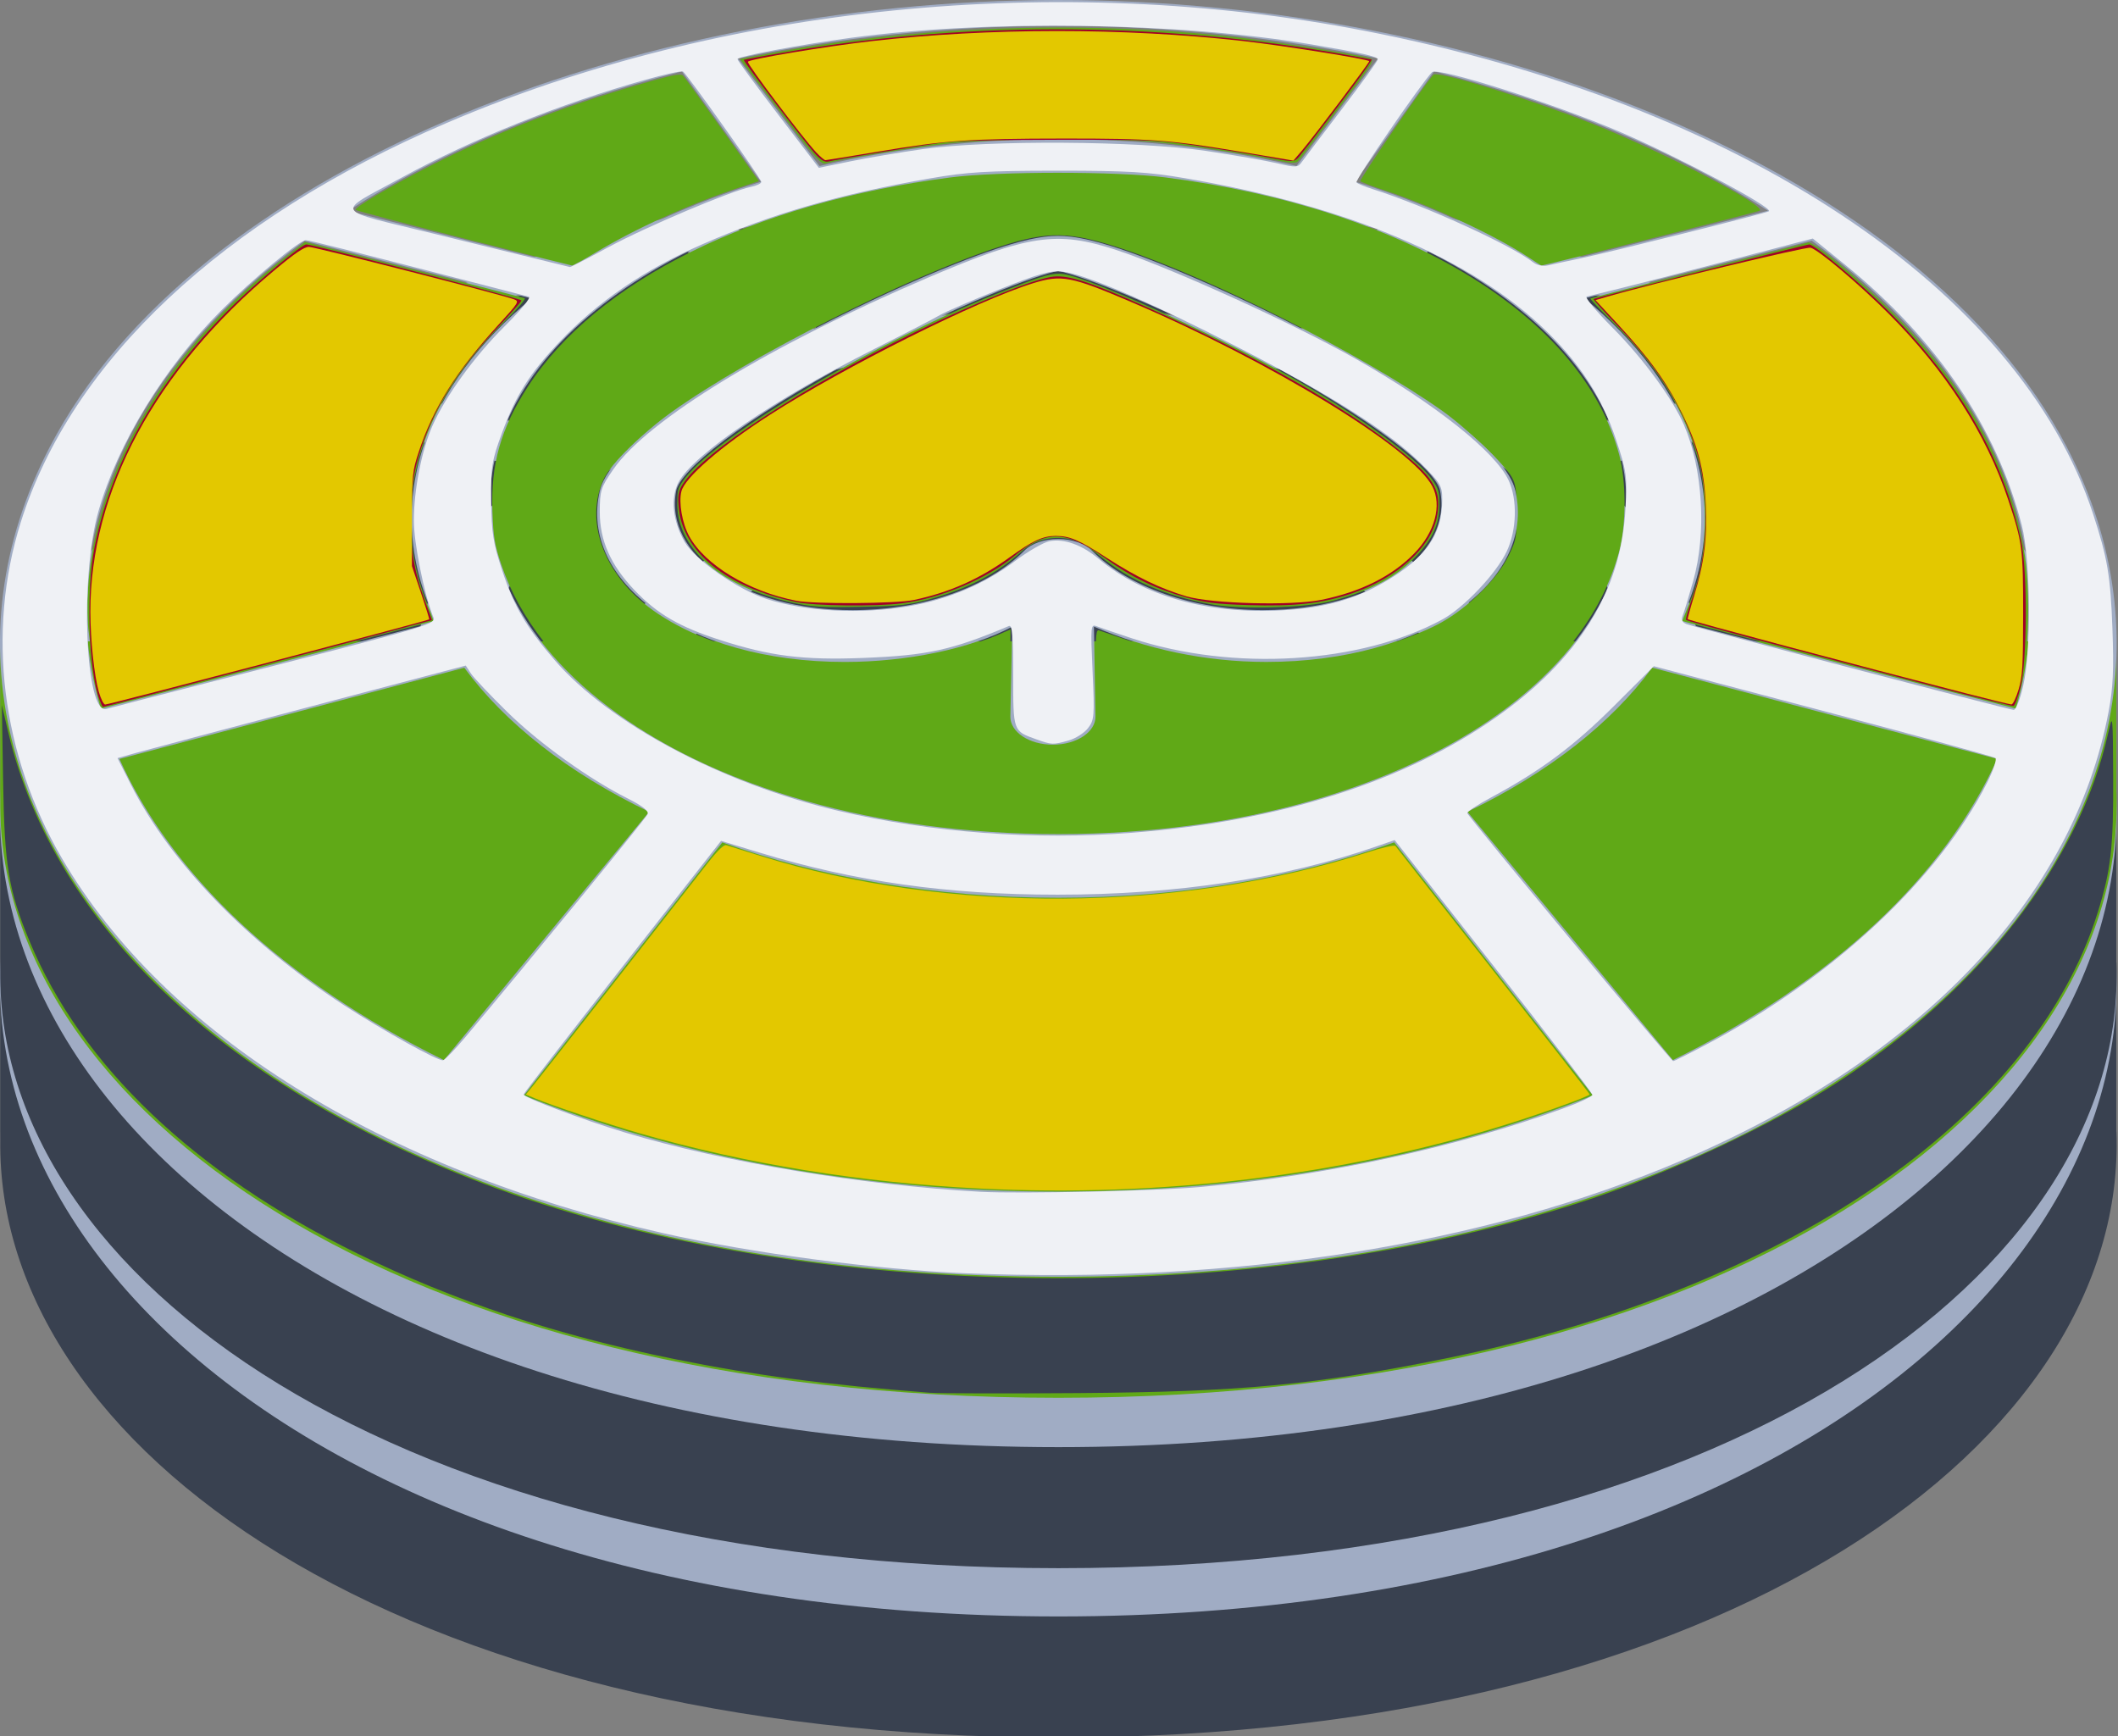 <?xml version="1.0" encoding="UTF-8" standalone="no"?>
<!-- Uploaded to: SVG Repo, www.svgrepo.com, Generator: SVG Repo Mixer Tools -->

<svg
   fill="#000000"
   height="482"
   width="588"
   version="1.1"
   id="Layer_1"
   viewBox="0 0 376.32 308.48"
   xml:space="preserve"
   sodipodi:docname="chipStack.svg"
   inkscape:version="1.3.2 (091e20ef0f, 2023-11-25, custom)"
   xmlns:inkscape="http://www.inkscape.org/namespaces/inkscape"
   xmlns:sodipodi="http://sodipodi.sourceforge.net/DTD/sodipodi-0.dtd"
   xmlns="http://www.w3.org/2000/svg"
   xmlns:svg="http://www.w3.org/2000/svg"><rect x="0" y="0" width="376.32" height="308.48" fill="#808080" stroke="none"/><defs
   id="defs4"><inkscape:path-effect
     effect="perspective-envelope"
     up_left_point="118.069,285.18"
     up_right_point="393.693,285.144"
     down_left_point="0,512"
     down_right_point="512,512"
     id="path-effect5"
     is_visible="true"
     lpeversion="1"
     deform_type="perspective"
     horizontal_mirror="false"
     vertical_mirror="false"
     overflow_perspective="false" /><inkscape:path-effect
     effect="perspective-envelope"
     up_left_point="118.069,285.18"
     up_right_point="393.693,285.144"
     down_left_point="0,512"
     down_right_point="512,512"
     id="path-effect5-3"
     is_visible="true"
     lpeversion="1"
     deform_type="perspective"
     horizontal_mirror="false"
     vertical_mirror="false"
     overflow_perspective="false" /><inkscape:path-effect
     effect="fill_between_many"
     method="originald"
     linkedpaths="#path2,0,1"
     id="path-effect30"
     is_visible="true"
     lpeversion="0"
     join="true"
     close="true"
     autoreverse="true" /><inkscape:path-effect
     effect="perspective-envelope"
     up_left_point="118.069,285.18"
     up_right_point="393.693,285.144"
     down_left_point="0,512"
     down_right_point="512,512"
     id="path-effect5-3-9"
     is_visible="true"
     lpeversion="1"
     deform_type="perspective"
     horizontal_mirror="false"
     vertical_mirror="false"
     overflow_perspective="false" /><inkscape:path-effect
     effect="perspective-envelope"
     up_left_point="118.069,285.18"
     up_right_point="393.693,285.144"
     down_left_point="0,512"
     down_right_point="512,512"
     id="path-effect5-3-9-7"
     is_visible="true"
     lpeversion="1"
     deform_type="perspective"
     horizontal_mirror="false"
     vertical_mirror="false"
     overflow_perspective="false" /></defs><sodipodi:namedview
   id="namedview4"
   pagecolor="#ffffff"
   bordercolor="#000000"
   borderopacity="0.25"
   inkscape:showpageshadow="2"
   inkscape:pageopacity="0.0"
   inkscape:pagecheckerboard="0"
   inkscape:deskcolor="#d1d1d1"
   showgrid="false"
   inkscape:zoom="1.4955308"
   inkscape:cx="364.4191"
   inkscape:cy="205.27828"
   inkscape:window-width="1920"
   inkscape:window-height="1052"
   inkscape:window-x="0"
   inkscape:window-y="0"
   inkscape:window-maximized="1"
   inkscape:current-layer="Layer_1"
   showguides="true" />


<g
   id="g49"
   transform="translate(-67.961,-82.229)"
   style="display:inline"><g
     id="g48"
     inkscape:label="Chip"><path
       id="path30"
       style="display:inline;fill:#394150;fill-opacity:1;stroke-width:0.967"
       d="m 256.051,147.481 c -17.709,0.013 -35.594,1.599 -51.837,4.692 l -4.759,0.906 7.13,9.396 c 6.009,7.919 7.269,9.358 8.008,9.152 2.617,-0.729 15.482,-2.836 21.418,-3.507 8.3,-0.939 30.126,-1.073 37.873,-0.231 6.704,0.728 15.213,2.01 20.114,3.029 3.135,0.652 4.181,0.729 4.57,0.338 0.278,-0.279 3.486,-4.455 7.13,-9.28 6.555,-8.679 6.613,-8.776 5.486,-9.09 -2.545,-0.709 -16.632,-2.905 -23.835,-3.716 -10.107,-1.139 -20.671,-1.697 -31.296,-1.689 z m 66.916,8.29 c -0.157,0.003 -0.26,0.025 -0.302,0.071 -1.735,1.877 -13.272,18.696 -12.991,18.94 0.203,0.177 2.296,0.959 4.65,1.738 8.155,2.698 19.369,7.931 25.141,11.731 1.236,0.813 2.298,1.493 2.361,1.51 0.233,0.063 38,-9.409 38.745,-9.717 1.73,-0.717 -17.388,-10.653 -30.087,-15.637 -10.404,-4.083 -25.156,-8.679 -27.516,-8.635 z m -134.179,0.079 c -0.867,-0.038 -2.822,0.457 -7.52,1.812 -13.18,3.804 -25.686,8.683 -36.839,14.374 -7.406,3.779 -13.641,7.466 -13.269,7.844 0.154,0.156 8.787,2.433 19.185,5.059 10.398,2.626 19.055,4.792 19.238,4.814 0.183,0.022 2.1,-1.025 4.26,-2.327 7.101,-4.281 16.732,-8.638 25.444,-11.509 l 3.502,-1.155 -6.455,-9.068 c -3.55,-4.987 -6.691,-9.325 -6.98,-9.64 -0.109,-0.119 -0.277,-0.191 -0.566,-0.204 z m 67.099,17.43 c -7.398,0.002 -14.788,0.277 -19.021,0.824 -35.028,4.524 -62.937,18.349 -75.153,37.229 -4.781,7.39 -6.562,13.682 -6.26,22.11 0.164,4.575 0.39,5.938 1.562,9.415 1.632,4.84 4.185,9.396 7.51,13.672 h -33.422 c 4.985,-1.299 13.833,-3.553 13.861,-3.581 0.058,-0.058 -0.382,-1.305 -0.978,-2.771 -6.918,-17.025 -2.017,-35.159 13.636,-50.461 2.242,-2.191 3.848,-4.065 3.571,-4.164 -0.277,-0.099 -9.168,-2.381 -19.76,-5.072 l -19.258,-4.894 -2.996,2.286 c -23.42,17.869 -36.887,42.726 -35.586,65.683 0.052,0.912 0.224,1.971 0.328,2.975 H 68 v 26.824 h 0.004 c 8.1e-5,0.009 3.47e-4,0.019 0,0.029 v 9.4e-4 l 0.006,1.454 c -0.667,54.271 70.046,106.085 188.016,106.085 119.098,0 190.05,-52.804 187.969,-107.638 h -0.018 v -26.755 h -15.846 c 0.352,-4.719 0.212,-11.463 -0.419,-15.352 -2.519,-15.531 -10.283,-29.754 -23.519,-43.084 -6.024,-6.067 -14.109,-12.761 -15,-12.419 -0.304,0.117 -9.089,2.37 -19.524,5.008 -10.434,2.637 -19.044,4.856 -19.134,4.931 -0.089,0.076 1.836,2.125 4.279,4.554 7.976,7.928 12.48,15.32 15.015,24.641 0.699,2.57 0.903,4.634 0.938,9.489 0.048,6.855 -0.55,10.321 -2.7,15.62 l -1.216,2.996 1.339,0.366 c 0.316,0.087 8.443,2.192 12.516,3.25 H 347.495 c 3.888,-4.983 6.671,-10.352 8.166,-16.026 1.259,-4.775 1.258,-12.35 -10e-4,-17.119 -6.506,-24.629 -37.934,-43.822 -80.707,-49.29 -4.262,-0.545 -11.667,-0.817 -19.065,-0.815 z m 0.361,11.102 c 3.206,0.065 6.525,0.872 11.271,2.446 15.702,5.209 42.721,18.892 56.551,28.64 4.441,3.13 11.341,9.714 12.557,11.982 0.647,1.206 0.804,2.418 0.804,6.214 0,4.493 -0.07,4.857 -1.456,7.702 -1.977,4.056 -7.079,9.104 -11.961,11.831 -1.981,1.107 -4.821,2.281 -7.821,3.331 H 269.007 c -0.296,-0.098 -0.61,-0.176 -0.902,-0.278 -2.354,-0.818 -4.568,-1.577 -4.921,-1.686 -0.31,-0.096 -0.449,0.507 -0.51,1.964 h -15.188 c 10e-4,-0.438 0.031,-2.119 0.024,-2.119 -0.03,1.5e-4 -1.115,0.47 -2.413,1.044 -0.765,0.338 -1.766,0.703 -2.899,1.075 h -47.434 c -3.653,-1.322 -6.912,-2.918 -9.879,-4.89 -9.341,-6.21 -13.332,-16.208 -9.599,-24.047 1.244,-2.612 6.804,-8.074 12.018,-11.804 13.845,-9.905 42.061,-24.123 58.352,-29.404 4.292,-1.391 7.385,-2.067 10.591,-2.003 z m -0.107,6.833 c -1.818,-0.023 -4.136,0.796 -10.716,3.396 -21.351,8.437 -49.67,25.116 -55.626,32.761 -1.374,1.763 -1.504,2.174 -1.5,4.749 0.012,8.083 7.901,14.82 20.559,17.555 3.45,0.745 5.205,0.851 11.96,0.72 6.929,-0.134 8.446,-0.296 12.148,-1.293 6.747,-1.817 12.144,-4.594 16.374,-8.426 2.59,-2.347 6.021,-3.092 9.627,-2.09 0.858,0.238 2.846,1.488 4.418,2.776 5.307,4.35 11.502,7.046 19.7,8.575 5.255,0.98 16.916,0.663 21.611,-0.587 6.933,-1.847 11.37,-4.219 14.924,-7.976 2.897,-3.063 4.069,-5.657 4.098,-9.071 0.019,-2.264 -0.161,-2.898 -1.279,-4.489 -2.654,-3.779 -12.344,-10.915 -23.734,-17.479 -11.924,-6.871 -34.33,-17.232 -40.771,-18.852 -0.634,-0.16 -1.185,-0.261 -1.791,-0.269 z" /><g
       id="g6"
       inkscape:label="Chip Top"
       style="display:inline;fill:#a0acc4;fill-opacity:1"
       transform="translate(0.063,-142.581)"
       sodipodi:insensitive="true"
       inkscape:path-effect="#path-effect5-3"><g
         id="g3-7"
         style="fill:#a0acc4;fill-opacity:1">
	<g
   id="g2-5"
   style="fill:#a0acc4;fill-opacity:1">
		<path
   d="m 298.523,343.229 c -8.407,-4.312 -17.02,-8.257 -24.319,-11.156 -11.173,-4.437 -15.646,-4.996 -18.317,-4.996 -2.67,2.8e-4 -7.143,0.56 -18.312,5 -7.296,2.9 -15.906,6.848 -24.308,11.16 -13.112,6.73 -36.688,19.997 -38.799,29.13 -3.731,16.14 15.409,30.404 43.556,30.402 10.914,-6.8e-4 22.32,-2.301 29.733,-6.272 l -0.34,15.948 c -0.059,2.759 3.321,5.025 7.551,5.024 4.229,-2.3e-4 7.619,-2.266 7.571,-5.025 l -0.276,-15.948 c 9.23,3.97 19.717,6.269 30.632,6.269 28.149,-0.002 47.981,-14.27 44.247,-30.411 -2.114,-9.133 -25.498,-22.398 -38.617,-29.125 z m -6.075,50.325 c -12.521,8.4e-4 -24.003,-4.019 -30.528,-10.562 -1.278,-1.281 -3.559,-2.062 -6.01,-2.062 -2.452,1.8e-4 -4.732,0.782 -6.008,2.063 -6.519,6.544 -17.999,10.565 -30.518,10.566 -19.533,0.001 -33.534,-9.813 -31.343,-21.192 0.691,-3.586 11.28,-12.423 32.351,-23.679 17.691,-9.45 31.732,-14.72 35.499,-15.379 3.767,0.658 17.812,5.925 35.513,15.372 21.082,11.252 31.681,20.088 32.375,23.674 2.199,11.38 -11.796,21.197 -31.33,21.198 z"
   id="path1-3"
   style="fill:#a0acc4;fill-opacity:1"
   inkscape:original-d="M 320.931,199.65 C 308.835,187.328 296.037,175.757 284.896,167.067 267.434,153.449 260.282,151.704 256,151.704 c -4.282,0 -11.434,1.745 -28.896,15.363 -11.141,8.69 -23.939,20.262 -36.035,32.583 -18.243,18.581 -48.847,53.076 -48.847,75.313 0,36.597 28.854,66.37 65.049,66.37 14.035,0 28.581,-4.648 38.062,-12.808 v 31.771 c 0,5.236 4.245,9.481 9.482,9.481 5.237,0 9.482,-4.245 9.482,-9.481 v -31.771 c 11.852,8.16 25.213,12.808 39.248,12.808 36.194,0 65.938,-29.773 65.938,-66.37 -10e-4,-22.236 -30.309,-56.732 -48.552,-75.313 z m -16.794,122.72 c -16.497,0 -31.444,-8.574 -39.987,-22.935 -1.71,-2.873 -4.806,-4.634 -8.149,-4.634 -3.344,0 -6.44,1.762 -8.149,4.634 -8.543,14.361 -23.491,22.935 -39.987,22.935 -25.738,0 -46.678,-21.266 -46.678,-47.407 0,-8.593 12.873,-30.539 41.632,-60.201 25.715,-26.521 47.275,-42.005 53.183,-43.977 5.907,1.972 27.468,17.456 53.183,43.977 28.759,29.662 41.632,51.609 41.632,60.201 -0.002,26.141 -20.942,47.407 -46.68,47.407 z" />
	</g>
</g><g
         id="g5-5"
         style="fill:#a0acc4;fill-opacity:1">
	<g
   id="g4-6"
   style="fill:#a0acc4;fill-opacity:1">
		<path
   d="m 255.87,285.162 c -75.987,0.01 -153.705,30.571 -179.12,79.396 C 41.256,432.744 114.815,512 255.963,512 397.133,512 470.657,432.725 435.092,364.528 409.627,315.698 331.863,285.152 255.87,285.162 Z m 126.163,37.436 -40.22,9.982 c -9.447,-6.231 -20.744,-11.356 -33.145,-15.132 l 14.036,-19.611 c 22.039,5.564 42.474,13.984 59.329,24.761 z m -26.586,41.937 c 10.093,34.817 -33.646,68.813 -99.517,68.816 -65.866,0.003 -109.624,-33.985 -99.562,-68.799 8.368,-28.952 52.472,-49.145 99.514,-49.15 47.044,-0.005 91.172,20.18 99.565,49.134 z m -99.576,-74.771 c 19.912,-0.003 39.085,2.044 56.868,5.774 l -14.484,19.11 c -13.108,-3.062 -27.425,-4.76 -42.375,-4.758 -14.949,0.002 -29.265,1.703 -42.369,4.767 l -14.498,-19.105 c 17.778,-3.735 36.948,-5.786 56.859,-5.788 z m -66.82,8.09 14.05,19.607 c -12.396,3.778 -23.687,8.905 -33.127,15.137 l -40.219,-9.973 c 16.842,-10.778 37.265,-19.202 59.296,-24.771 z M 90.019,364.556 C 96.794,350.499 108.045,338.195 121.999,327.944 l 40.352,10.248 c -9.164,7.526 -15.995,16.418 -19.252,26.36 -3.457,10.552 -2.529,21.15 2.339,31.131 l -59.625,15.388 c -4.514,-15.381 -3.172,-31.206 4.206,-46.514 z M 89.119,420.006 150.394,403.797 c 7.227,9.838 18.408,18.646 32.848,25.597 l -36.464,44.117 C 118.07,459.402 98.344,440.559 89.119,420.006 Z m 166.837,76.868 c -35.235,3e-4 -67.734,-6.282 -94.978,-17.086 l 35.262,-44.959 c 17.404,6.236 37.779,9.834 59.694,9.833 21.916,-8.4e-4 42.29,-3.602 59.69,-9.839 l 35.305,44.961 c -27.24,10.806 -59.738,17.09 -94.974,17.09 z m 109.173,-23.368 -36.508,-44.119 c 14.437,-6.954 25.613,-15.764 32.834,-25.603 l 61.306,16.205 c -9.211,20.557 -28.928,39.404 -57.632,53.517 z m 1.276,-77.838 c 4.862,-9.983 5.781,-20.582 2.315,-31.135 -3.266,-9.942 -10.107,-18.835 -19.278,-26.36 l 40.354,-10.258 c 13.967,10.251 25.232,22.555 32.021,36.613 7.393,15.31 8.749,31.138 4.246,46.523 z"
   id="path2-2"
   style="fill:#a0acc4;fill-opacity:1"
   inkscape:original-d="M 256,0 C 114.841,0 0,114.84 0,256 0,397.16 114.841,512 256,512 397.159,512 512,397.16 512,256 512,114.84 397.159,0 256,0 Z m 205.255,137.544 -69.918,31.074 c -12.42,-19.169 -28.786,-35.535 -47.955,-47.954 l 31.074,-69.919 c 35.958,20.834 65.965,50.841 86.799,86.799 z M 398.222,256 c 0,78.421 -63.801,142.222 -142.222,142.222 -78.421,0 -142.222,-63.801 -142.222,-142.222 0,-78.421 63.801,-142.222 142.222,-142.222 78.421,0 142.222,63.801 142.222,142.222 z M 256,18.963 c 36.355,0 70.82,8.236 101.64,22.926 l -30.825,69.356 C 305.426,100.738 281.396,94.815 256,94.815 c -25.396,0 -49.426,5.924 -70.815,16.43 L 154.36,41.889 C 185.18,27.199 219.645,18.963 256,18.963 Z m -118.456,31.782 31.074,69.919 c -19.169,12.419 -35.535,28.785 -47.955,47.953 L 50.745,137.543 C 71.579,101.586 101.586,71.579 137.544,50.745 Z M 18.963,256 c 0,-36.357 8.236,-70.82 22.926,-101.641 l 69.356,30.826 c -10.507,21.389 -16.43,45.419 -16.43,70.815 0,25.396 5.924,49.426 16.43,70.815 L 41.889,357.641 C 27.199,326.82 18.963,292.357 18.963,256 Z m 31.782,118.456 69.918,-31.074 c 12.42,19.169 28.786,35.535 47.955,47.953 l -31.074,69.919 C 101.586,440.421 71.579,410.414 50.745,374.456 Z M 256,493.037 c -36.355,0 -70.82,-8.236 -101.64,-22.926 l 30.825,-69.356 c 21.389,10.507 45.419,16.43 70.815,16.43 25.396,0 49.426,-5.924 70.815,-16.43 l 30.825,69.356 c -30.82,14.69 -65.285,22.926 -101.64,22.926 z m 118.456,-31.782 -31.074,-69.919 c 19.169,-12.419 35.535,-28.785 47.955,-47.954 l 69.918,31.074 c -20.834,35.958 -50.841,65.965 -86.799,86.799 z m 26.299,-134.44 c 10.507,-21.389 16.43,-45.419 16.43,-70.815 0,-25.396 -5.924,-49.426 -16.43,-70.815 l 69.356,-30.826 c 14.69,30.822 22.926,65.285 22.926,101.641 0,36.356 -8.236,70.82 -22.926,101.641 z" />
	</g>
</g></g></g><g
     id="g48-1"
     inkscape:label="Chip"
     transform="translate(-9.7339287e-5,-30.08)"><path
       id="path30-2"
       style="display:inline;fill:#394150;fill-opacity:1;stroke-width:0.967"
       d="m 256.051,147.481 c -17.709,0.013 -35.594,1.599 -51.837,4.692 l -4.759,0.906 7.13,9.396 c 6.009,7.919 7.269,9.358 8.008,9.152 2.617,-0.729 15.482,-2.836 21.418,-3.507 8.3,-0.939 30.126,-1.073 37.873,-0.231 6.704,0.728 15.213,2.01 20.114,3.029 3.135,0.652 4.181,0.729 4.57,0.338 0.278,-0.279 3.486,-4.455 7.13,-9.28 6.555,-8.679 6.613,-8.776 5.486,-9.09 -2.545,-0.709 -16.632,-2.905 -23.835,-3.716 -10.107,-1.139 -20.671,-1.697 -31.296,-1.689 z m 66.916,8.29 c -0.157,0.003 -0.26,0.025 -0.302,0.071 -1.735,1.877 -13.272,18.696 -12.991,18.94 0.203,0.177 2.296,0.959 4.65,1.738 8.155,2.698 19.369,7.931 25.141,11.731 1.236,0.813 2.298,1.493 2.361,1.51 0.233,0.063 38,-9.409 38.745,-9.717 1.73,-0.717 -17.388,-10.653 -30.087,-15.637 -10.404,-4.083 -25.156,-8.679 -27.516,-8.635 z m -134.179,0.079 c -0.867,-0.038 -2.822,0.457 -7.52,1.812 -13.18,3.804 -25.686,8.683 -36.839,14.374 -7.406,3.779 -13.641,7.466 -13.269,7.844 0.154,0.156 8.787,2.433 19.185,5.059 10.398,2.626 19.055,4.792 19.238,4.814 0.183,0.022 2.1,-1.025 4.26,-2.327 7.101,-4.281 16.732,-8.638 25.444,-11.509 l 3.502,-1.155 -6.455,-9.068 c -3.55,-4.987 -6.691,-9.325 -6.98,-9.64 -0.109,-0.119 -0.277,-0.191 -0.566,-0.204 z m 67.099,17.43 c -7.398,0.002 -14.788,0.277 -19.021,0.824 -35.028,4.524 -62.937,18.349 -75.153,37.229 -4.781,7.39 -6.562,13.682 -6.26,22.11 0.164,4.575 0.39,5.938 1.562,9.415 1.632,4.84 4.185,9.396 7.51,13.672 h -33.422 c 4.985,-1.299 13.833,-3.553 13.861,-3.581 0.058,-0.058 -0.382,-1.305 -0.978,-2.771 -6.918,-17.025 -2.017,-35.159 13.636,-50.461 2.242,-2.191 3.848,-4.065 3.571,-4.164 -0.277,-0.099 -9.168,-2.381 -19.76,-5.072 l -19.258,-4.894 -2.996,2.286 c -23.42,17.869 -36.887,42.726 -35.586,65.683 0.052,0.912 0.224,1.971 0.328,2.975 H 68 v 26.824 h 0.004 c 8.1e-5,0.009 3.47e-4,0.019 0,0.029 v 9.4e-4 l 0.006,1.454 c -0.667,54.271 70.046,106.085 188.016,106.085 119.098,0 190.05,-52.804 187.969,-107.638 h -0.018 v -26.755 h -15.846 c 0.352,-4.719 0.212,-11.463 -0.419,-15.352 -2.519,-15.531 -10.283,-29.754 -23.519,-43.084 -6.024,-6.067 -14.109,-12.761 -15,-12.419 -0.304,0.117 -9.089,2.37 -19.524,5.008 -10.434,2.637 -19.044,4.856 -19.134,4.931 -0.089,0.076 1.836,2.125 4.279,4.554 7.976,7.928 12.48,15.32 15.015,24.641 0.699,2.57 0.903,4.634 0.938,9.489 0.048,6.855 -0.55,10.321 -2.7,15.62 l -1.216,2.996 1.339,0.366 c 0.316,0.087 8.443,2.192 12.516,3.25 H 347.495 c 3.888,-4.983 6.671,-10.352 8.166,-16.026 1.259,-4.775 1.258,-12.35 -10e-4,-17.119 -6.506,-24.629 -37.934,-43.822 -80.707,-49.29 -4.262,-0.545 -11.667,-0.817 -19.065,-0.815 z m 0.361,11.102 c 3.206,0.065 6.525,0.872 11.271,2.446 15.702,5.209 42.721,18.892 56.551,28.64 4.441,3.13 11.341,9.714 12.557,11.982 0.647,1.206 0.804,2.418 0.804,6.214 0,4.493 -0.07,4.857 -1.456,7.702 -1.977,4.056 -7.079,9.104 -11.961,11.831 -1.981,1.107 -4.821,2.281 -7.821,3.331 H 269.007 c -0.296,-0.098 -0.61,-0.176 -0.902,-0.278 -2.354,-0.818 -4.568,-1.577 -4.921,-1.686 -0.31,-0.096 -0.449,0.507 -0.51,1.964 h -15.188 c 10e-4,-0.438 0.031,-2.119 0.024,-2.119 -0.03,1.5e-4 -1.115,0.47 -2.413,1.044 -0.765,0.338 -1.766,0.703 -2.899,1.075 h -47.434 c -3.653,-1.322 -6.912,-2.918 -9.879,-4.89 -9.341,-6.21 -13.332,-16.208 -9.599,-24.047 1.244,-2.612 6.804,-8.074 12.018,-11.804 13.845,-9.905 42.061,-24.123 58.352,-29.404 4.292,-1.391 7.385,-2.067 10.591,-2.003 z m -0.107,6.833 c -1.818,-0.023 -4.136,0.796 -10.716,3.396 -21.351,8.437 -49.67,25.116 -55.626,32.761 -1.374,1.763 -1.504,2.174 -1.5,4.749 0.012,8.083 7.901,14.82 20.559,17.555 3.45,0.745 5.205,0.851 11.96,0.72 6.929,-0.134 8.446,-0.296 12.148,-1.293 6.747,-1.817 12.144,-4.594 16.374,-8.426 2.59,-2.347 6.021,-3.092 9.627,-2.09 0.858,0.238 2.846,1.488 4.418,2.776 5.307,4.35 11.502,7.046 19.7,8.575 5.255,0.98 16.916,0.663 21.611,-0.587 6.933,-1.847 11.37,-4.219 14.924,-7.976 2.897,-3.063 4.069,-5.657 4.098,-9.071 0.019,-2.264 -0.161,-2.898 -1.279,-4.489 -2.654,-3.779 -12.344,-10.915 -23.734,-17.479 -11.924,-6.871 -34.33,-17.232 -40.771,-18.852 -0.634,-0.16 -1.185,-0.261 -1.791,-0.269 z" /><g
       id="g6-7"
       inkscape:label="Chip Top"
       style="display:inline;fill:#a0acc4;fill-opacity:1"
       transform="translate(0.063,-142.581)"
       sodipodi:insensitive="true"
       inkscape:path-effect="#path-effect5-3-9"><g
         id="g3-7-0"
         style="fill:#a0acc4;fill-opacity:1">
	<g
   id="g2-5-9"
   style="fill:#a0acc4;fill-opacity:1">
		<path
   d="m 298.523,343.229 c -8.407,-4.312 -17.02,-8.257 -24.319,-11.156 -11.173,-4.437 -15.646,-4.996 -18.317,-4.996 -2.67,2.8e-4 -7.143,0.56 -18.312,5 -7.296,2.9 -15.906,6.848 -24.308,11.16 -13.112,6.73 -36.688,19.997 -38.799,29.13 -3.731,16.14 15.409,30.404 43.556,30.402 10.914,-6.8e-4 22.32,-2.301 29.733,-6.272 l -0.34,15.948 c -0.059,2.759 3.321,5.025 7.551,5.024 4.229,-2.3e-4 7.619,-2.266 7.571,-5.025 l -0.276,-15.948 c 9.23,3.97 19.717,6.269 30.632,6.269 28.149,-0.002 47.981,-14.27 44.247,-30.411 -2.114,-9.133 -25.498,-22.398 -38.617,-29.125 z m -6.075,50.325 c -12.521,8.4e-4 -24.003,-4.019 -30.528,-10.562 -1.278,-1.281 -3.559,-2.062 -6.01,-2.062 -2.452,1.8e-4 -4.732,0.782 -6.008,2.063 -6.519,6.544 -17.999,10.565 -30.518,10.566 -19.533,0.001 -33.534,-9.813 -31.343,-21.192 0.691,-3.586 11.28,-12.423 32.351,-23.679 17.691,-9.45 31.732,-14.72 35.499,-15.379 3.767,0.658 17.812,5.925 35.513,15.372 21.082,11.252 31.681,20.088 32.375,23.674 2.199,11.38 -11.796,21.197 -31.33,21.198 z"
   id="path1-3-3"
   style="fill:#a0acc4;fill-opacity:1"
   inkscape:original-d="M 320.931,199.65 C 308.835,187.328 296.037,175.757 284.896,167.067 267.434,153.449 260.282,151.704 256,151.704 c -4.282,0 -11.434,1.745 -28.896,15.363 -11.141,8.69 -23.939,20.262 -36.035,32.583 -18.243,18.581 -48.847,53.076 -48.847,75.313 0,36.597 28.854,66.37 65.049,66.37 14.035,0 28.581,-4.648 38.062,-12.808 v 31.771 c 0,5.236 4.245,9.481 9.482,9.481 5.237,0 9.482,-4.245 9.482,-9.481 v -31.771 c 11.852,8.16 25.213,12.808 39.248,12.808 36.194,0 65.938,-29.773 65.938,-66.37 -10e-4,-22.236 -30.309,-56.732 -48.552,-75.313 z m -16.794,122.72 c -16.497,0 -31.444,-8.574 -39.987,-22.935 -1.71,-2.873 -4.806,-4.634 -8.149,-4.634 -3.344,0 -6.44,1.762 -8.149,4.634 -8.543,14.361 -23.491,22.935 -39.987,22.935 -25.738,0 -46.678,-21.266 -46.678,-47.407 0,-8.593 12.873,-30.539 41.632,-60.201 25.715,-26.521 47.275,-42.005 53.183,-43.977 5.907,1.972 27.468,17.456 53.183,43.977 28.759,29.662 41.632,51.609 41.632,60.201 -0.002,26.141 -20.942,47.407 -46.68,47.407 z" />
	</g>
</g><g
         id="g5-5-6"
         style="fill:#a0acc4;fill-opacity:1">
	<g
   id="g4-6-0"
   style="fill:#a0acc4;fill-opacity:1">
		<path
   d="m 255.87,285.162 c -75.987,0.01 -153.705,30.571 -179.12,79.396 C 41.256,432.744 114.815,512 255.963,512 397.133,512 470.657,432.725 435.092,364.528 409.627,315.698 331.863,285.152 255.87,285.162 Z m 126.163,37.436 -40.22,9.982 c -9.447,-6.231 -20.744,-11.356 -33.145,-15.132 l 14.036,-19.611 c 22.039,5.564 42.474,13.984 59.329,24.761 z m -26.586,41.937 c 10.093,34.817 -33.646,68.813 -99.517,68.816 -65.866,0.003 -109.624,-33.985 -99.562,-68.799 8.368,-28.952 52.472,-49.145 99.514,-49.15 47.044,-0.005 91.172,20.18 99.565,49.134 z m -99.576,-74.771 c 19.912,-0.003 39.085,2.044 56.868,5.774 l -14.484,19.11 c -13.108,-3.062 -27.425,-4.76 -42.375,-4.758 -14.949,0.002 -29.265,1.703 -42.369,4.767 l -14.498,-19.105 c 17.778,-3.735 36.948,-5.786 56.859,-5.788 z m -66.82,8.09 14.05,19.607 c -12.396,3.778 -23.687,8.905 -33.127,15.137 l -40.219,-9.973 c 16.842,-10.778 37.265,-19.202 59.296,-24.771 z M 90.019,364.556 C 96.794,350.499 108.045,338.195 121.999,327.944 l 40.352,10.248 c -9.164,7.526 -15.995,16.418 -19.252,26.36 -3.457,10.552 -2.529,21.15 2.339,31.131 l -59.625,15.388 c -4.514,-15.381 -3.172,-31.206 4.206,-46.514 z M 89.119,420.006 150.394,403.797 c 7.227,9.838 18.408,18.646 32.848,25.597 l -36.464,44.117 C 118.07,459.402 98.344,440.559 89.119,420.006 Z m 166.837,76.868 c -35.235,3e-4 -67.734,-6.282 -94.978,-17.086 l 35.262,-44.959 c 17.404,6.236 37.779,9.834 59.694,9.833 21.916,-8.4e-4 42.29,-3.602 59.69,-9.839 l 35.305,44.961 c -27.24,10.806 -59.738,17.09 -94.974,17.09 z m 109.173,-23.368 -36.508,-44.119 c 14.437,-6.954 25.613,-15.764 32.834,-25.603 l 61.306,16.205 c -9.211,20.557 -28.928,39.404 -57.632,53.517 z m 1.276,-77.838 c 4.862,-9.983 5.781,-20.582 2.315,-31.135 -3.266,-9.942 -10.107,-18.835 -19.278,-26.36 l 40.354,-10.258 c 13.967,10.251 25.232,22.555 32.021,36.613 7.393,15.31 8.749,31.138 4.246,46.523 z"
   id="path2-2-6"
   style="fill:#a0acc4;fill-opacity:1"
   inkscape:original-d="M 256,0 C 114.841,0 0,114.84 0,256 0,397.16 114.841,512 256,512 397.159,512 512,397.16 512,256 512,114.84 397.159,0 256,0 Z m 205.255,137.544 -69.918,31.074 c -12.42,-19.169 -28.786,-35.535 -47.955,-47.954 l 31.074,-69.919 c 35.958,20.834 65.965,50.841 86.799,86.799 z M 398.222,256 c 0,78.421 -63.801,142.222 -142.222,142.222 -78.421,0 -142.222,-63.801 -142.222,-142.222 0,-78.421 63.801,-142.222 142.222,-142.222 78.421,0 142.222,63.801 142.222,142.222 z M 256,18.963 c 36.355,0 70.82,8.236 101.64,22.926 l -30.825,69.356 C 305.426,100.738 281.396,94.815 256,94.815 c -25.396,0 -49.426,5.924 -70.815,16.43 L 154.36,41.889 C 185.18,27.199 219.645,18.963 256,18.963 Z m -118.456,31.782 31.074,69.919 c -19.169,12.419 -35.535,28.785 -47.955,47.953 L 50.745,137.543 C 71.579,101.586 101.586,71.579 137.544,50.745 Z M 18.963,256 c 0,-36.357 8.236,-70.82 22.926,-101.641 l 69.356,30.826 c -10.507,21.389 -16.43,45.419 -16.43,70.815 0,25.396 5.924,49.426 16.43,70.815 L 41.889,357.641 C 27.199,326.82 18.963,292.357 18.963,256 Z m 31.782,118.456 69.918,-31.074 c 12.42,19.169 28.786,35.535 47.955,47.953 l -31.074,69.919 C 101.586,440.421 71.579,410.414 50.745,374.456 Z M 256,493.037 c -36.355,0 -70.82,-8.236 -101.64,-22.926 l 30.825,-69.356 c 21.389,10.507 45.419,16.43 70.815,16.43 25.396,0 49.426,-5.924 70.815,-16.43 l 30.825,69.356 c -30.82,14.69 -65.285,22.926 -101.64,22.926 z m 118.456,-31.782 -31.074,-69.919 c 19.169,-12.419 35.535,-28.785 47.955,-47.954 l 69.918,31.074 c -20.834,35.958 -50.841,65.965 -86.799,86.799 z m 26.299,-134.44 c 10.507,-21.389 16.43,-45.419 16.43,-70.815 0,-25.396 -5.924,-49.426 -16.43,-70.815 l 69.356,-30.826 c 14.69,30.822 22.926,65.285 22.926,101.641 0,36.356 -8.236,70.82 -22.926,101.641 z" />
	</g>
</g></g></g><g
     id="g48-1-5"
     inkscape:label="Chip"
     transform="translate(-9.7339287e-5,-60.352)"><path
       id="path30-2-9"
       style="display:inline;fill:#60a917;fill-opacity:1;stroke-width:0.967"
       d="m 256.051,147.481 c -17.709,0.013 -35.594,1.599 -51.837,4.692 l -4.759,0.906 7.13,9.396 c 6.009,7.919 7.269,9.358 8.008,9.152 2.617,-0.729 15.482,-2.836 21.418,-3.507 8.3,-0.939 30.126,-1.073 37.873,-0.231 6.704,0.728 15.213,2.01 20.114,3.029 3.135,0.652 4.181,0.729 4.57,0.338 0.278,-0.279 3.486,-4.455 7.13,-9.28 6.555,-8.679 6.613,-8.776 5.486,-9.09 -2.545,-0.709 -16.632,-2.905 -23.835,-3.716 -10.107,-1.139 -20.671,-1.697 -31.296,-1.689 z m 66.916,8.29 c -0.157,0.003 -0.26,0.025 -0.302,0.071 -1.735,1.877 -13.272,18.696 -12.991,18.94 0.203,0.177 2.296,0.959 4.65,1.738 8.155,2.698 19.369,7.931 25.141,11.731 1.236,0.813 2.298,1.493 2.361,1.51 0.233,0.063 38,-9.409 38.745,-9.717 1.73,-0.717 -17.388,-10.653 -30.087,-15.637 -10.404,-4.083 -25.156,-8.679 -27.516,-8.635 z m -134.179,0.079 c -0.867,-0.038 -2.822,0.457 -7.52,1.812 -13.18,3.804 -25.686,8.683 -36.839,14.374 -7.406,3.779 -13.641,7.466 -13.269,7.844 0.154,0.156 8.787,2.433 19.185,5.059 10.398,2.626 19.055,4.792 19.238,4.814 0.183,0.022 2.1,-1.025 4.26,-2.327 7.101,-4.281 16.732,-8.638 25.444,-11.509 l 3.502,-1.155 -6.455,-9.068 c -3.55,-4.987 -6.691,-9.325 -6.98,-9.64 -0.109,-0.119 -0.277,-0.191 -0.566,-0.204 z m 67.099,17.43 c -7.398,0.002 -14.788,0.277 -19.021,0.824 -35.028,4.524 -62.937,18.349 -75.153,37.229 -4.781,7.39 -6.562,13.682 -6.26,22.11 0.164,4.575 0.39,5.938 1.562,9.415 1.632,4.84 4.185,9.396 7.51,13.672 h -33.422 c 4.985,-1.299 13.833,-3.553 13.861,-3.581 0.058,-0.058 -0.382,-1.305 -0.978,-2.771 -6.918,-17.025 -2.017,-35.159 13.636,-50.461 2.242,-2.191 3.848,-4.065 3.571,-4.164 -0.277,-0.099 -9.168,-2.381 -19.76,-5.072 l -19.258,-4.894 -2.996,2.286 c -23.42,17.869 -36.887,42.726 -35.586,65.683 0.052,0.912 0.224,1.971 0.328,2.975 H 68 v 26.824 h 0.004 c 8.1e-5,0.009 3.47e-4,0.019 0,0.029 v 9.4e-4 l 0.006,1.454 c -0.667,54.271 70.046,106.085 188.016,106.085 119.098,0 190.05,-52.804 187.969,-107.638 h -0.018 v -26.755 h -15.846 c 0.352,-4.719 0.212,-11.463 -0.419,-15.352 -2.519,-15.531 -10.283,-29.754 -23.519,-43.084 -6.024,-6.067 -14.109,-12.761 -15,-12.419 -0.304,0.117 -9.089,2.37 -19.524,5.008 -10.434,2.637 -19.044,4.856 -19.134,4.931 -0.089,0.076 1.836,2.125 4.279,4.554 7.976,7.928 12.48,15.32 15.015,24.641 0.699,2.57 0.903,4.634 0.938,9.489 0.048,6.855 -0.55,10.321 -2.7,15.62 l -1.216,2.996 1.339,0.366 c 0.316,0.087 8.443,2.192 12.516,3.25 H 347.495 c 3.888,-4.983 6.671,-10.352 8.166,-16.026 1.259,-4.775 1.258,-12.35 -10e-4,-17.119 -6.506,-24.629 -37.934,-43.822 -80.707,-49.29 -4.262,-0.545 -11.667,-0.817 -19.065,-0.815 z m 0.361,11.102 c 3.206,0.065 6.525,0.872 11.271,2.446 15.702,5.209 42.721,18.892 56.551,28.64 4.441,3.13 11.341,9.714 12.557,11.982 0.647,1.206 0.804,2.418 0.804,6.214 0,4.493 -0.07,4.857 -1.456,7.702 -1.977,4.056 -7.079,9.104 -11.961,11.831 -1.981,1.107 -4.821,2.281 -7.821,3.331 H 269.007 c -0.296,-0.098 -0.61,-0.176 -0.902,-0.278 -2.354,-0.818 -4.568,-1.577 -4.921,-1.686 -0.31,-0.096 -0.449,0.507 -0.51,1.964 h -15.188 c 10e-4,-0.438 0.031,-2.119 0.024,-2.119 -0.03,1.5e-4 -1.115,0.47 -2.413,1.044 -0.765,0.338 -1.766,0.703 -2.899,1.075 h -47.434 c -3.653,-1.322 -6.912,-2.918 -9.879,-4.89 -9.341,-6.21 -13.332,-16.208 -9.599,-24.047 1.244,-2.612 6.804,-8.074 12.018,-11.804 13.845,-9.905 42.061,-24.123 58.352,-29.404 4.292,-1.391 7.385,-2.067 10.591,-2.003 z m -0.107,6.833 c -1.818,-0.023 -4.136,0.796 -10.716,3.396 -21.351,8.437 -49.67,25.116 -55.626,32.761 -1.374,1.763 -1.504,2.174 -1.5,4.749 0.012,8.083 7.901,14.82 20.559,17.555 3.45,0.745 5.205,0.851 11.96,0.72 6.929,-0.134 8.446,-0.296 12.148,-1.293 6.747,-1.817 12.144,-4.594 16.374,-8.426 2.59,-2.347 6.021,-3.092 9.627,-2.09 0.858,0.238 2.846,1.488 4.418,2.776 5.307,4.35 11.502,7.046 19.7,8.575 5.255,0.98 16.916,0.663 21.611,-0.587 6.933,-1.847 11.37,-4.219 14.924,-7.976 2.897,-3.063 4.069,-5.657 4.098,-9.071 0.019,-2.264 -0.161,-2.898 -1.279,-4.489 -2.654,-3.779 -12.344,-10.915 -23.734,-17.479 -11.924,-6.871 -34.33,-17.232 -40.771,-18.852 -0.634,-0.16 -1.185,-0.261 -1.791,-0.269 z" /><g
       id="g6-7-2"
       inkscape:label="Chip Top"
       style="display:inline;fill:#a0acc4;fill-opacity:1"
       transform="translate(0.063,-142.581)"
       sodipodi:insensitive="true"
       inkscape:path-effect="#path-effect5-3-9-7"><g
         id="g3-7-0-2"
         style="fill:#a0acc4;fill-opacity:1">
	<g
   id="g2-5-9-8"
   style="fill:#a0acc4;fill-opacity:1">
		<path
   d="m 298.523,343.229 c -8.407,-4.312 -17.02,-8.257 -24.319,-11.156 -11.173,-4.437 -15.646,-4.996 -18.317,-4.996 -2.67,2.8e-4 -7.143,0.56 -18.312,5 -7.296,2.9 -15.906,6.848 -24.308,11.16 -13.112,6.73 -36.688,19.997 -38.799,29.13 -3.731,16.14 15.409,30.404 43.556,30.402 10.914,-6.8e-4 22.32,-2.301 29.733,-6.272 l -0.34,15.948 c -0.059,2.759 3.321,5.025 7.551,5.024 4.229,-2.3e-4 7.619,-2.266 7.571,-5.025 l -0.276,-15.948 c 9.23,3.97 19.717,6.269 30.632,6.269 28.149,-0.002 47.981,-14.27 44.247,-30.411 -2.114,-9.133 -25.498,-22.398 -38.617,-29.125 z m -6.075,50.325 c -12.521,8.4e-4 -24.003,-4.019 -30.528,-10.562 -1.278,-1.281 -3.559,-2.062 -6.01,-2.062 -2.452,1.8e-4 -4.732,0.782 -6.008,2.063 -6.519,6.544 -17.999,10.565 -30.518,10.566 -19.533,0.001 -33.534,-9.813 -31.343,-21.192 0.691,-3.586 11.28,-12.423 32.351,-23.679 17.691,-9.45 31.732,-14.72 35.499,-15.379 3.767,0.658 17.812,5.925 35.513,15.372 21.082,11.252 31.681,20.088 32.375,23.674 2.199,11.38 -11.796,21.197 -31.33,21.198 z"
   id="path1-3-3-9"
   style="display:inline;fill:#a0acc4;fill-opacity:1"
   inkscape:original-d="M 320.931,199.65 C 308.835,187.328 296.037,175.757 284.896,167.067 267.434,153.449 260.282,151.704 256,151.704 c -4.282,0 -11.434,1.745 -28.896,15.363 -11.141,8.69 -23.939,20.262 -36.035,32.583 -18.243,18.581 -48.847,53.076 -48.847,75.313 0,36.597 28.854,66.37 65.049,66.37 14.035,0 28.581,-4.648 38.062,-12.808 v 31.771 c 0,5.236 4.245,9.481 9.482,9.481 5.237,0 9.482,-4.245 9.482,-9.481 v -31.771 c 11.852,8.16 25.213,12.808 39.248,12.808 36.194,0 65.938,-29.773 65.938,-66.37 -10e-4,-22.236 -30.309,-56.732 -48.552,-75.313 z m -16.794,122.72 c -16.497,0 -31.444,-8.574 -39.987,-22.935 -1.71,-2.873 -4.806,-4.634 -8.149,-4.634 -3.344,0 -6.44,1.762 -8.149,4.634 -8.543,14.361 -23.491,22.935 -39.987,22.935 -25.738,0 -46.678,-21.266 -46.678,-47.407 0,-8.593 12.873,-30.539 41.632,-60.201 25.715,-26.521 47.275,-42.005 53.183,-43.977 5.907,1.972 27.468,17.456 53.183,43.977 28.759,29.662 41.632,51.609 41.632,60.201 -0.002,26.141 -20.942,47.407 -46.68,47.407 z" />
	</g>
</g><g
         id="g5-5-6-7"
         style="display:inline;fill:#a0acc4;fill-opacity:1">
	<g
   id="g4-6-0-3"
   style="display:inline;fill:#a0acc4;fill-opacity:1">
		<path
   d="m 255.87,285.162 c -75.987,0.01 -153.705,30.571 -179.12,79.396 C 41.256,432.744 114.815,512 255.963,512 397.133,512 470.657,432.725 435.092,364.528 409.627,315.698 331.863,285.152 255.87,285.162 Z m 126.163,37.436 -40.22,9.982 c -9.447,-6.231 -20.744,-11.356 -33.145,-15.132 l 14.036,-19.611 c 22.039,5.564 42.474,13.984 59.329,24.761 z m -26.586,41.937 c 10.093,34.817 -33.646,68.813 -99.517,68.816 -65.866,0.003 -109.624,-33.985 -99.562,-68.799 8.368,-28.952 52.472,-49.145 99.514,-49.15 47.044,-0.005 91.172,20.18 99.565,49.134 z m -99.576,-74.771 c 19.912,-0.003 39.085,2.044 56.868,5.774 l -14.484,19.11 c -13.108,-3.062 -27.425,-4.76 -42.375,-4.758 -14.949,0.002 -29.265,1.703 -42.369,4.767 l -14.498,-19.105 c 17.778,-3.735 36.948,-5.786 56.859,-5.788 z m -66.82,8.09 14.05,19.607 c -12.396,3.778 -23.687,8.905 -33.127,15.137 l -40.219,-9.973 c 16.842,-10.778 37.265,-19.202 59.296,-24.771 z M 90.019,364.556 C 96.794,350.499 108.045,338.195 121.999,327.944 l 40.352,10.248 c -9.164,7.526 -15.995,16.418 -19.252,26.36 -3.457,10.552 -2.529,21.15 2.339,31.131 l -59.625,15.388 c -4.514,-15.381 -3.172,-31.206 4.206,-46.514 z M 89.119,420.006 150.394,403.797 c 7.227,9.838 18.408,18.646 32.848,25.597 l -36.464,44.117 C 118.07,459.402 98.344,440.559 89.119,420.006 Z m 166.837,76.868 c -35.235,3e-4 -67.734,-6.282 -94.978,-17.086 l 35.262,-44.959 c 17.404,6.236 37.779,9.834 59.694,9.833 21.916,-8.4e-4 42.29,-3.602 59.69,-9.839 l 35.305,44.961 c -27.24,10.806 -59.738,17.09 -94.974,17.09 z m 109.173,-23.368 -36.508,-44.119 c 14.437,-6.954 25.613,-15.764 32.834,-25.603 l 61.306,16.205 c -9.211,20.557 -28.928,39.404 -57.632,53.517 z m 1.276,-77.838 c 4.862,-9.983 5.781,-20.582 2.315,-31.135 -3.266,-9.942 -10.107,-18.835 -19.278,-26.36 l 40.354,-10.258 c 13.967,10.251 25.232,22.555 32.021,36.613 7.393,15.31 8.749,31.138 4.246,46.523 z"
   id="path2-2-6-6"
   style="fill:#a0acc4;fill-opacity:1"
   inkscape:original-d="M 256,0 C 114.841,0 0,114.84 0,256 0,397.16 114.841,512 256,512 397.159,512 512,397.16 512,256 512,114.84 397.159,0 256,0 Z m 205.255,137.544 -69.918,31.074 c -12.42,-19.169 -28.786,-35.535 -47.955,-47.954 l 31.074,-69.919 c 35.958,20.834 65.965,50.841 86.799,86.799 z M 398.222,256 c 0,78.421 -63.801,142.222 -142.222,142.222 -78.421,0 -142.222,-63.801 -142.222,-142.222 0,-78.421 63.801,-142.222 142.222,-142.222 78.421,0 142.222,63.801 142.222,142.222 z M 256,18.963 c 36.355,0 70.82,8.236 101.64,22.926 l -30.825,69.356 C 305.426,100.738 281.396,94.815 256,94.815 c -25.396,0 -49.426,5.924 -70.815,16.43 L 154.36,41.889 C 185.18,27.199 219.645,18.963 256,18.963 Z m -118.456,31.782 31.074,69.919 c -19.169,12.419 -35.535,28.785 -47.955,47.953 L 50.745,137.543 C 71.579,101.586 101.586,71.579 137.544,50.745 Z M 18.963,256 c 0,-36.357 8.236,-70.82 22.926,-101.641 l 69.356,30.826 c -10.507,21.389 -16.43,45.419 -16.43,70.815 0,25.396 5.924,49.426 16.43,70.815 L 41.889,357.641 C 27.199,326.82 18.963,292.357 18.963,256 Z m 31.782,118.456 69.918,-31.074 c 12.42,19.169 28.786,35.535 47.955,47.953 l -31.074,69.919 C 101.586,440.421 71.579,410.414 50.745,374.456 Z M 256,493.037 c -36.355,0 -70.82,-8.236 -101.64,-22.926 l 30.825,-69.356 c 21.389,10.507 45.419,16.43 70.815,16.43 25.396,0 49.426,-5.924 70.815,-16.43 l 30.825,69.356 c -30.82,14.69 -65.285,22.926 -101.64,22.926 z m 118.456,-31.782 -31.074,-69.919 c 19.169,-12.419 35.535,-28.785 47.955,-47.954 l 69.918,31.074 c -20.834,35.958 -50.841,65.965 -86.799,86.799 z m 26.299,-134.44 c 10.507,-21.389 16.43,-45.419 16.43,-70.815 0,-25.396 -5.924,-49.426 -16.43,-70.815 l 69.356,-30.826 c 14.69,30.822 22.926,65.285 22.926,101.641 0,36.356 -8.236,70.82 -22.926,101.641 z" />
	</g>
</g></g></g></g><path
   style="display:inline;fill:#394150;fill-opacity:1;stroke-width:0.946"
   d="M 258.156,386.638 C 228.991,384.384 209.946,381.872 187.234,377.283 154.565,370.681 126.169,361.228 99.213,347.978 53.972,325.742 22.463,295.731 8.211,261.303 2.356,247.16 1.254,240.515 0.865,217.021 l -0.352,-21.277 1.788,7.565 C 15.148,257.671 63.79,303.017 138.281,330.076 c 87.326,31.721 210.848,33.081 301.655,3.321 23.681,-7.761 51.967,-21.042 70.358,-33.034 39.921,-26.031 67.071,-61.155 75.022,-97.054 1.207,-5.451 1.26,-4.968 1.344,12.293 0.096,19.661 -0.613,25.917 -4.264,37.622 -17.954,57.555 -87.338,104.962 -181.449,123.974 -36.09,7.291 -56.432,9.199 -101.655,9.534 -20.024,0.148 -38.534,0.105 -41.135,-0.096 z"
   id="path1"
   transform="scale(0.64)" /><path
   style="display:inline;fill:#eff1f5;fill-opacity:1"
   d="M 130.741,148.571 C 123.939,146.144 124,146.314 124,129.771 c 0,-11.602 -0.282,-14.866 -1.25,-14.457 -16.853,7.108 -23.865,8.642 -42.883,9.382 -17.543,0.682 -27.253,-0.535 -41.879,-5.251 C 25.926,115.554 19.498,111.813 12.79,104.78 5.8,97.451 2.588,90.232 2.588,81.849 c 0,-6.277 0.298,-7.221 3.956,-12.513 C 16.622,54.757 52.601,32.834 98.988,13.01 128.513,0.392 136.87,-0.83 154.333,4.913 170.674,10.288 206.296,26.479 224.5,36.805 247.882,50.07 265.542,64.085 269.48,72.5 c 2.651,5.667 2.42,14.622 -0.541,20.913 -3.049,6.479 -12.529,16.502 -18.874,19.955 -23.957,13.039 -61.452,15.347 -91.064,5.605 -4.675,-1.538 -9.361,-3.137 -10.413,-3.554 -1.847,-0.732 -1.891,-0.273 -1.273,13.307 0.598,13.137 0.506,14.234 -1.382,16.635 -1.112,1.414 -3.689,3.034 -5.727,3.599 -4.581,1.272 -4.837,1.262 -9.464,-0.389 z M 93.51,109.47 c 11.486,-2.003 22.07,-6.501 30.867,-13.119 3.914,-2.944 8.551,-5.623 10.305,-5.952 4.318,-0.81 9.472,1.051 14.464,5.221 13.121,10.963 32.038,16.268 53.78,15.084 12.319,-0.671 21.375,-3.185 30.286,-8.408 12.061,-7.069 16.77,-13.842 16.783,-24.14 0.005,-4 -0.488,-4.833 -6.244,-10.56 -9.203,-9.155 -26.679,-20.245 -54.003,-34.27 C 163.861,20.041 145.171,11.999 138.406,11.237 135.014,10.854 131.578,11.828 119.871,16.489 111.967,19.636 104.15,23.014 102.5,23.996 100.85,24.977 92.075,29.511 83,34.071 54.165,48.561 30.174,64.88 25.769,73 23.285,77.577 23.996,84.611 27.554,90.683 30.59,95.864 43.254,104.677 51.5,107.349 c 11.635,3.769 27.861,4.589 42.01,2.122 z"
   id="path2"
   transform="matrix(0.605,0,0,0.605,105.002,41.456)" /><path
   style="display:inline;fill:#eff1f5;fill-opacity:1;stroke-width:0.946"
   d="M 268.085,353.473 C 243.24,352.465 208.474,347.847 183.948,342.297 106.155,324.693 45.726,287.028 17.278,238.414 0.369,209.518 -3.819,175.565 5.757,145.006 19.781,100.25 61.833,60.8 123.889,34.182 200.178,1.459 293.701,-7.939 378.872,8.559 482.948,28.718 560.62,80.222 581.069,142.635 c 4.012,12.246 4.853,17.22 5.382,31.833 0.415,11.48 0.187,16.476 -1.051,23.049 -9.735,51.681 -51.859,96.031 -118.261,124.512 -54.907,23.551 -124.128,34.486 -199.054,31.444 z m 65.248,-23.959 c 35.077,-3.223 70.549,-10.896 100.473,-21.733 4.551,-1.648 8.274,-3.384 8.274,-3.858 0,-0.474 -12.35,-16.578 -27.445,-35.786 l -27.445,-34.924 -5.415,1.873 c -25.323,8.76 -55.348,13.284 -88.158,13.281 -30.614,-0.002 -56.33,-3.64 -82.888,-11.726 l -10.547,-3.211 -27.269,34.796 c -14.998,19.138 -27.387,35.148 -27.531,35.579 -0.261,0.783 16.458,7.069 28.198,10.603 27.229,8.197 66.029,14.657 98.76,16.445 10.74,0.586 49.23,-0.259 60.993,-1.34 z M 129.173,287.943 c 17.96,-21.391 50.207,-60.844 50.628,-61.94 0.337,-0.879 -1.462,-2.296 -5.488,-4.32 -10.846,-5.453 -24.65,-15.361 -33.476,-24.028 -4.777,-4.691 -9.327,-9.51 -10.111,-10.709 l -1.425,-2.179 -43.374,11.448 c -23.855,6.296 -45.607,12.076 -48.336,12.843 l -4.962,1.395 3.684,7.303 c 10.913,21.636 32.362,43.845 59.196,61.297 10.928,7.107 26.184,15.585 27.491,15.276 0.557,-0.132 3.335,-3.005 6.174,-6.386 z m 344.98,1.791 c 34.991,-18.642 64.164,-45.944 77.57,-72.594 1.667,-3.315 2.68,-6.332 2.25,-6.705 -0.43,-0.373 -21.945,-6.259 -47.81,-13.082 l -47.028,-12.404 -11.128,11.106 c -11.145,11.124 -20.239,17.888 -34.042,25.32 -3.761,2.025 -6.74,3.981 -6.619,4.347 0.389,1.18 56.583,68.839 57.174,68.839 0.314,0 4.649,-2.173 9.633,-4.828 z M 314.468,231.159 c 40.844,-3.186 75.536,-14.213 100.931,-32.081 22.86,-16.085 34.681,-35.111 35.854,-57.707 0.488,-9.407 0.352,-10.42 -2.598,-19.274 -3.833,-11.504 -9.615,-20.593 -18.968,-29.817 -20.61,-20.324 -55.215,-35.042 -100.608,-42.791 -10.414,-1.778 -15.834,-2.098 -35.461,-2.092 -19.733,0.005 -24.99,0.322 -35.461,2.134 -24.897,4.309 -43.938,9.827 -63.357,18.361 -16.062,7.058 -29.045,15.971 -39.665,27.229 -8.188,8.68 -11.899,14.574 -15.748,25.016 -2.87,7.786 -3.114,9.308 -3.02,18.871 0.087,8.931 0.518,11.665 3.046,19.333 3.298,10.005 6.547,15.574 14.464,24.795 15.152,17.646 46.547,34.357 78.748,41.918 26.053,6.118 54.495,8.24 81.844,6.107 z M 57.683,189.529 c 65.784,-16.862 63.395,-16.15 62.445,-18.62 -2.496,-6.487 -5.234,-20.281 -5.234,-26.371 0,-8.498 2.172,-19.577 5.166,-26.346 3.648,-8.249 11.729,-19.378 20.092,-27.668 4.379,-4.341 7.352,-7.966 6.682,-8.147 -0.664,-0.179 -4.824,-1.259 -9.245,-2.399 C 95.678,69.17 85.899,66.702 84.926,66.686 83.192,66.656 70.01,77.589 61.411,86.187 45.68,101.919 32.687,123.15 27.351,141.844 c -5.235,18.341 -3.699,56.696 2.201,54.959 0.91,-0.268 13.569,-3.541 28.132,-7.274 z m 504.01,0.778 c 2.256,-9.905 2.034,-34.912 -0.394,-44.406 -6.924,-27.072 -23.645,-51.751 -49.051,-72.395 l -8.973,-7.291 -22.797,5.958 c -12.538,3.277 -26.414,6.839 -30.834,7.916 -4.421,1.077 -8.538,2.089 -9.149,2.249 -0.611,0.16 2.617,4.039 7.174,8.622 8.445,8.492 16.758,19.816 19.86,27.053 5.241,12.226 6.287,29.929 2.555,43.223 -1.24,4.417 -2.561,8.772 -2.935,9.678 -0.471,1.14 -0.141,1.861 1.073,2.343 2.103,0.835 89.216,23.682 90.802,23.814 0.624,0.052 1.787,-2.897 2.668,-6.764 z M 168.997,68.573 c 10.363,-5.614 33.957,-15.594 39.475,-16.698 1.581,-0.316 2.875,-0.932 2.875,-1.368 0,-0.897 -20.603,-29.941 -21.735,-30.641 -0.403,-0.249 -5.146,0.791 -10.539,2.312 -23.784,6.707 -47.754,16.325 -67.441,27.061 -18.938,10.328 -19.981,8.595 9.516,15.806 31.863,7.79 36.694,8.974 37.088,9.091 0.174,0.052 5.017,-2.453 10.761,-5.565 z m 269.774,3.149 c 8.409,-1.761 51.863,-12.631 52.319,-13.087 1.092,-1.092 -25.343,-15.163 -41.444,-22.06 -18.292,-7.835 -50.569,-18.081 -52.081,-16.533 -3.075,3.149 -21.543,30.103 -20.977,30.616 0.395,0.358 2.42,1.188 4.5,1.845 14.383,4.544 38.251,15.414 44.444,20.243 1.162,0.906 2.803,1.26 4.255,0.918 1.3,-0.306 5.343,-1.18 8.983,-1.943 z M 256.208,41.388 c 18.086,-2.555 59.889,-2.293 78.544,0.492 7.801,1.165 16.722,2.715 19.823,3.446 5.119,1.206 5.741,1.183 6.753,-0.249 0.613,-0.868 5.628,-7.49 11.146,-14.716 5.518,-7.226 10.032,-13.472 10.032,-13.881 0,-0.787 -4.578,-1.816 -18.44,-4.146 -36.652,-6.16 -89.875,-6.935 -127.66,-1.858 -14.059,1.889 -31.68,5.193 -31.671,5.939 0.004,0.334 5.089,7.258 11.3,15.388 l 11.293,14.781 8.737,-1.792 c 4.805,-0.986 13.869,-2.517 20.142,-3.403 z"
   id="path3"
   transform="scale(0.64)" /><path
   style="display:inline;fill:#a20025;fill-opacity:1;stroke-width:0.669"
   d="m 220.992,167.126 c -19.402,-4.174 -31.455,-13.898 -32.578,-26.282 -0.303,-3.347 -0.124,-4.381 1.104,-6.369 5.45,-8.818 33.006,-26.869 64.505,-42.255 17.52,-8.558 33.533,-14.979 38.515,-15.444 4.267,-0.398 10.134,1.52 25.409,8.307 30.342,13.482 55.754,27.926 71.416,40.592 9.082,7.345 10.975,10.942 9.499,18.051 -1.735,8.355 -11.128,16.764 -23.41,20.956 -8.369,2.856 -15.981,3.717 -29.087,3.29 -8.722,-0.284 -11.848,-0.669 -16.921,-2.08 -8.608,-2.395 -15.21,-5.596 -22.807,-11.057 -10.704,-7.696 -16.242,-7.817 -24.975,-0.546 -7.65,6.37 -20.586,11.832 -31.249,13.196 -7.388,0.945 -24.321,0.738 -29.421,-0.359 z"
   id="path6"
   transform="scale(0.64)" /><path
   style="display:inline;fill:#a20025;fill-opacity:1;stroke-width:0.669"
   d="m 27.688,194.419 c -3.132,-8.238 -3.851,-30.476 -1.383,-42.804 4.819,-24.074 18.21,-47.226 38.977,-67.389 7.138,-6.93 18.459,-16.328 19.733,-16.381 1.568,-0.065 59.749,15.085 59.749,15.558 0,0.303 -3.171,3.898 -7.047,7.99 -11.056,11.673 -17.682,22.524 -21.443,35.117 -1.386,4.643 -1.828,7.801 -2.095,14.971 -0.382,10.27 0.546,16.437 3.829,25.43 l 1.922,5.266 -1.792,0.443 c -0.985,0.243 -6.004,1.609 -11.153,3.034 -8.066,2.233 -77.907,20.571 -78.417,20.59 -0.101,0.004 -0.497,-0.818 -0.88,-1.825 z"
   id="path7"
   transform="scale(0.64)" /><path
   style="display:inline;fill:#a20025;fill-opacity:1;stroke-width:0.669"
   d="M 226.578,42.996 C 223.903,40.183 206.188,16.921 206.49,16.619 c 0.125,-0.125 6.385,-1.262 13.913,-2.527 49.878,-8.382 104.101,-7.905 154.576,1.36 l 5.879,1.079 -1.111,1.764 c -1.833,2.91 -18.354,24.643 -19.568,25.741 -1.01,0.914 -1.811,0.885 -7.803,-0.279 -3.673,-0.714 -12.244,-2.125 -19.048,-3.137 -11.921,-1.772 -13.341,-1.839 -39.117,-1.824 -18.159,0.01 -28.786,0.294 -33.099,0.884 -7.401,1.013 -29.137,4.616 -31.095,5.155 -0.941,0.259 -1.963,-0.287 -3.439,-1.839 z"
   id="path8"
   transform="scale(0.64)" /><path
   style="display:inline;fill:#a20025;fill-opacity:1;stroke-width:0.669"
   d="m 539.273,191.163 c -41.786,-10.863 -70.739,-18.622 -71.197,-19.079 -0.176,-0.176 0.715,-3.215 1.979,-6.753 4.352,-12.175 4.636,-28.816 0.697,-40.854 -3.98,-12.164 -10.218,-22.015 -21.268,-33.587 -4.038,-4.229 -7.228,-7.774 -7.088,-7.879 0.456,-0.339 59.072,-15.166 59.91,-15.154 1.434,0.021 13.997,10.571 21.61,18.148 19.895,19.801 32.063,40.783 37.178,64.109 1.812,8.262 1.707,33.49 -0.169,40.737 -0.707,2.73 -1.58,5.032 -1.941,5.115 -0.361,0.083 -9.231,-2.078 -19.713,-4.802 z"
   id="path9"
   transform="scale(0.64)" /><path
   style="display:inline;fill:#e3c800;fill-opacity:1;stroke-width:0.669"
   d="m 272.02,329.946 c -32.872,-1.622 -65.029,-6.845 -94.491,-15.349 -9.171,-2.647 -24.317,-7.703 -28.974,-9.672 l -2.562,-1.083 2.283,-2.81 c 2.059,-2.535 38.306,-48.728 48.265,-61.51 2.627,-3.371 4.411,-5.098 5.06,-4.899 0.552,0.169 4.915,1.535 9.696,3.034 51.424,16.126 116.37,15.713 168.424,-1.07 4.081,-1.316 7.458,-2.077 7.69,-1.732 0.227,0.338 12.448,15.919 27.159,34.624 14.71,18.706 26.746,34.15 26.746,34.32 0,0.522 -13.143,5.269 -23.44,8.465 -45.386,14.091 -95.502,20.166 -145.855,17.683 z"
   id="path10"
   transform="scale(0.64)" /><path
   style="fill:#e3c800;fill-opacity:1;stroke-width:0.669"
   d="m 27.44,192.072 c -1.284,-4.442 -2.341,-14.442 -2.349,-22.233 -0.034,-33.531 18.028,-67.099 50.946,-94.682 5.778,-4.841 8.391,-6.619 9.728,-6.619 1.675,3.93e-4 53.242,13.181 56.916,14.548 1.542,0.574 1.397,0.811 -4.346,7.127 -11.648,12.807 -18.038,22.996 -22.053,35.161 -1.792,5.429 -1.877,6.267 -1.901,18.722 l -0.025,13.039 2.474,7.325 c 1.361,4.029 2.403,7.396 2.317,7.482 -0.409,0.409 -88.806,23.641 -89.954,23.641 -0.406,0 -1.195,-1.58 -1.753,-3.51 z"
   id="path11"
   transform="scale(0.64)" /><path
   style="fill:#e3c800;fill-opacity:1;stroke-width:0.669"
   d="m 226.59,42.293 c -3.84,-4.132 -18.971,-24.174 -18.971,-25.129 0,-0.686 21.59,-4.294 34.436,-5.753 32.663,-3.712 69.814,-3.724 102.973,-0.031 10.825,1.205 35.107,5.091 35.096,5.616 -0.011,0.508 -15.377,20.92 -18.584,24.688 l -2.47,2.902 -14.042,-2.362 c -20.124,-3.385 -25.328,-3.778 -49.719,-3.76 -26.174,0.019 -32.868,0.489 -51.41,3.611 -7.812,1.315 -14.448,2.391 -14.746,2.391 -0.299,0 -1.452,-0.978 -2.563,-2.173 z"
   id="path12"
   transform="scale(0.64)" /><path
   style="fill:#e3c800;fill-opacity:1;stroke-width:0.669"
   d="m 545.96,192.523 c -29.804,-7.67 -76.997,-20.254 -77.404,-20.639 -0.096,-0.09 0.711,-3.039 1.792,-6.552 2.743,-8.911 3.641,-15.947 3.211,-25.161 -0.466,-10.005 -2.197,-16.587 -6.793,-25.831 -4.192,-8.432 -8.795,-14.786 -17.615,-24.32 l -6.206,-6.708 3.197,-0.935 c 12.482,-3.651 55.201,-13.939 56.514,-13.609 2.156,0.541 13.376,10.007 21.534,18.167 16.013,16.016 27.214,33.43 33.34,51.833 3.924,11.787 4.145,13.483 4.135,31.74 -0.008,14.368 -0.185,17.304 -1.258,20.896 -0.687,2.299 -1.586,4.168 -1.997,4.155 -0.411,-0.013 -6.013,-1.379 -12.449,-3.036 z"
   id="path13"
   transform="scale(0.64)" /><path
   style="fill:#e3c800;fill-opacity:1;stroke-width:0.669"
   d="m 221.038,166.771 c -13.201,-2.589 -25.345,-9.926 -29.712,-17.95 -1.946,-3.576 -2.939,-9.291 -2.155,-12.413 0.967,-3.855 11.037,-12.553 24.676,-21.315 20.639,-13.26 57.538,-31.705 72.912,-36.449 7.945,-2.451 10.553,-1.958 27.177,5.144 39.129,16.716 78.266,40.672 83.72,51.245 2.706,5.245 0.7,12.701 -4.993,18.558 -6.173,6.352 -14.879,10.711 -25.82,12.928 -8.257,1.673 -30.404,1.094 -37.483,-0.98 -7.037,-2.062 -13.963,-5.407 -22.097,-10.674 -7.709,-4.992 -10.264,-6.089 -14.177,-6.089 -3.57,0 -6.348,1.288 -12.768,5.92 -8.419,6.074 -16.603,9.726 -26.562,11.852 -4.894,1.045 -27.737,1.2 -32.718,0.223 z"
   id="path14"
   transform="scale(0.64)" /></svg>
